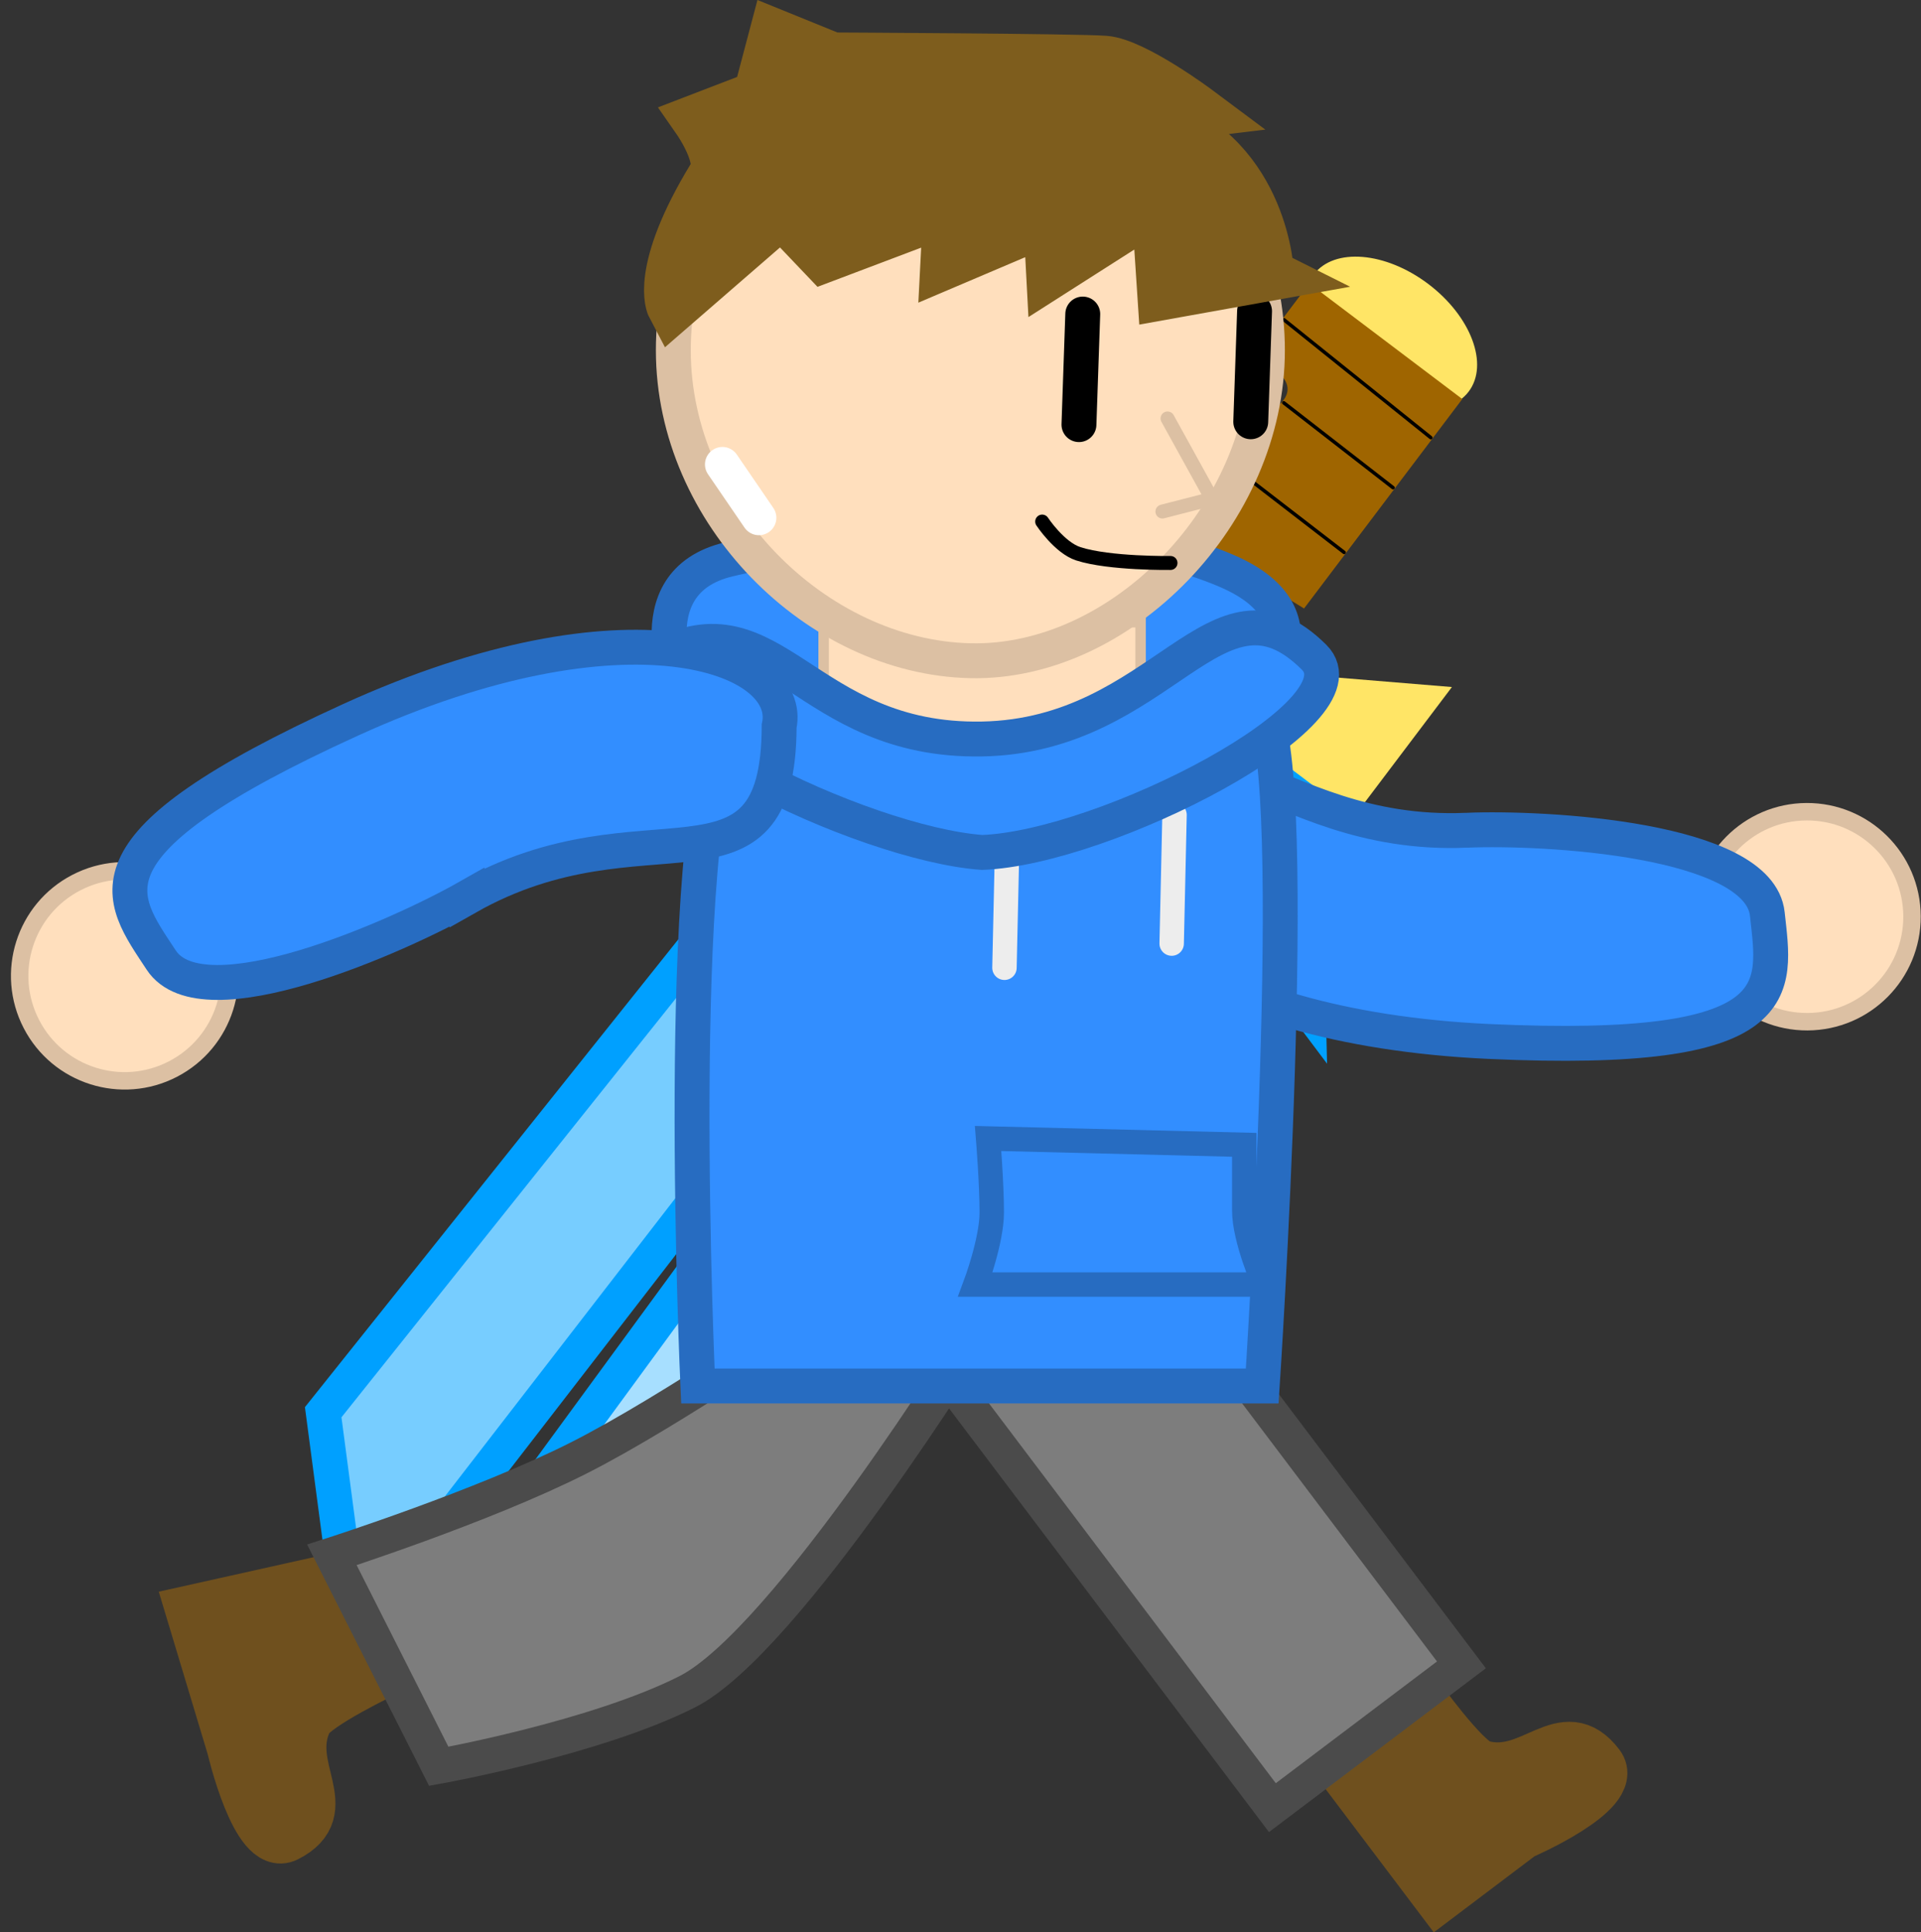<svg version="1.1" xmlns="http://www.w3.org/2000/svg" xmlns:xlink="http://www.w3.org/1999/xlink" width="275.316" height="276.91" viewBox="0,0,275.316,276.91"><rect x="0" y="0" width="275.316" height="276.91" fill="#333333" stroke="none"/><g transform="translate(-94.493,-110.667)"><g data-paper-data="{&quot;isPaintingLayer&quot;:true}" fill-rule="nonzero" stroke-linejoin="miter" stroke-miterlimit="10" stroke-dasharray="" stroke-dashoffset="0" style="mix-blend-mode: normal"><g data-paper-data="{&quot;origRot&quot;:0}"><path d="M281.154,220.529l0.844,34.826l-13.212,-17.58l-13.999,39.567l-1.603,-28.562l-69.217,96.866l-32.001,4.684l104.947,-143.305z" data-paper-data="{&quot;origPos&quot;:null}" fill="#a7dfff" stroke="#00a0ff" stroke-width="5" stroke-linecap="round"/><path d="M254.237,205.005l-109.055,141.103l-4.369,-33.067l74.276,-93.043l-27.914,6.26l34.238,-24.274l-20.521,-7.908l33.733,-8.701z" data-paper-data="{&quot;origPos&quot;:null,&quot;index&quot;:null}" fill="#77cdff" stroke="#00a0ff" stroke-width="5" stroke-linecap="round"/><path d="M282.779,149.999c2.933,-3.881 10.281,-3.271 16.414,1.362c6.132,4.634 8.726,11.536 5.794,15.417c-2.933,3.881 -10.281,3.271 -16.414,-1.362c-6.132,-4.634 -8.726,-11.536 -5.794,-15.417z" data-paper-data="{&quot;origPos&quot;:null}" fill="#ffe566" stroke="none" stroke-width="NaN" stroke-linecap="butt"/><g data-paper-data="{&quot;origPos&quot;:null}"><path d="M304.067,167.849l-22.682,30.019c-0.147,-0.095 -0.296,-0.19 -0.447,-0.283l-1.134,-0.691c0,0 -2.075,-1.415 -3.561,0.771c-1.486,2.185 0.81,3.742 0.81,3.742l1.134,0.691c0,0 0.001,0 0.001,0.001l-3.433,4.543l-21.926,-16.567l18.341,-24.274c1.182,0.921 2.368,1.834 3.562,2.737c0,0 2.108,1.593 3.701,-0.515c1.593,-2.108 -0.515,-3.701 -0.515,-3.701c-1.194,-0.902 -2.381,-1.816 -3.562,-2.737l7.784,-10.302z" data-paper-data="{&quot;origPos&quot;:null}" fill="#9f6500" stroke="none" stroke-width="NaN" stroke-linecap="butt"/><path d="M258.297,183.277l18.342,13.859" fill="none" stroke="#000000" stroke-width="0.5" stroke-linecap="round"/><path d="M265.784,173.368l21.345,16.459" fill="none" stroke="#000000" stroke-width="0.5" stroke-linecap="round"/><path d="M278.486,168.392l15.653,12.158" fill="none" stroke="#000000" stroke-width="0.5" stroke-linecap="round"/><path d="M278.528,156.502l21.027,16.881" fill="none" stroke="#000000" stroke-width="0.5" stroke-linecap="round"/></g><path d="M302.581,209.12l-14.018,18.553l-62.406,-47.153l14.018,-18.553l12.929,26.346l23.703,18.681z" data-paper-data="{&quot;origPos&quot;:null}" fill="#ffe566" stroke="none" stroke-width="0" stroke-linecap="butt"/></g><g data-paper-data="{&quot;index&quot;:null,&quot;origRot&quot;:0}"><path d="M368.521,241.963c0.039,8.31 -6.666,15.078 -14.976,15.117c-8.31,0.039 -15.078,-6.666 -15.117,-14.976c-0.039,-8.31 6.666,-15.078 14.976,-15.117c8.31,-0.039 15.078,6.666 15.117,14.976z" data-paper-data="{&quot;index&quot;:null}" fill="#ffdfbd" stroke="#dcc0a3" stroke-width="2.5" stroke-linecap="butt"/><path d="M304.689,229.643c11.164,-0.471 41.935,1.201 43.095,12.011c1.16,10.81 3.672,20.26 -39.846,18.258c-43.519,-2.003 -60.808,-20.856 -54.261,-28.819c12.298,-23.787 21.682,-0.21 51.012,-1.449z" data-paper-data="{&quot;origPos&quot;:null,&quot;origRot&quot;:0,&quot;index&quot;:null}" fill="#328eff" stroke="#276cc1" stroke-width="5" stroke-linecap="round"/></g><g data-paper-data="{&quot;origRot&quot;:0}" stroke-linecap="butt"><path d="M300.712,382.324l-14.818,-19.622l11.773,-8.891c0,0 6.619,9.226 9.074,9.946c7.365,2.158 11.83,-6.746 16.859,-0.087c2.827,3.744 -11.115,9.763 -11.115,9.763z" data-paper-data="{&quot;index&quot;:null}" fill="#6f501e" stroke="#6f501e" stroke-width="7.5"/><path d="M276.85,369.705l-47.259,-62.58l27.093,-20.46l47.259,62.58z" fill="#7d7d7d" stroke="#4b4b4b" stroke-width="5"/></g><g data-paper-data="{&quot;origRot&quot;:0}" stroke-linecap="butt"><path d="M122.001,341.541l21.177,-4.718l6.653,13.168c0,0 -10.257,4.871 -11.402,7.159c-3.435,6.863 4.532,12.842 -2.915,16.605c-4.187,2.116 -7.629,-12.675 -7.629,-12.675z" data-paper-data="{&quot;index&quot;:null}" fill="#6f501e" stroke="#6f501e" stroke-width="7.5"/><path d="M142.062,333.48c0,0 21.542,-6.897 35.32,-13.858c13.538,-6.84 34.672,-21.508 34.672,-21.508l22.431,3.603c0,0 -27.355,44.236 -41.513,51.389c-13.158,6.648 -35.599,10.675 -35.599,10.675z" fill="#7d7d7d" stroke="#4b4b4b" stroke-width="5"/></g><path d="M192.392,210.663c0,0 -7.533,-16.504 6.56,-19.844c14.093,-3.34 49.527,-7.712 71.336,1.654c15.558,6.681 4.1,18.19 4.1,18.19z" data-paper-data="{&quot;index&quot;:null}" fill="#328eff" stroke="#276cc1" stroke-width="5" stroke-linecap="butt"/><path d="M194.512,309.277c0,0 -3.684,-80.301 4.421,-94.466c7.478,-13.067 21.058,6.557 36.11,6.245c16.32,-0.338 31.63,-22.619 40.35,-8.82c5.807,9.19 0,97.041 0,97.041z" fill="#328eff" stroke="#276cc1" stroke-width="5" stroke-linecap="butt"/><path d="M262.416,245.884l0.41,-18.441" fill="none" stroke="#ededed" stroke-width="3.5" stroke-linecap="round"/><path d="M238.452,249.35l0.41,-18.441" fill="none" stroke="#ededed" stroke-width="3.5" stroke-linecap="round"/><path d="M212.535,217.999v-18.17h45.426v18.17z" fill="#ffdfbd" stroke="#dcc0a3" stroke-width="1.5" stroke-linecap="butt"/><path d="M234.283,294.743c0,0 2.348,-6.288 2.348,-10.313c0,-4.143 -0.522,-10.615 -0.522,-10.615l36.71,0.906c0,0 0,5.382 0,9.407c0,4.143 2.87,10.615 2.87,10.615z" fill="none" stroke="#276cc1" stroke-width="3.5" stroke-linecap="butt"/><path d="M282.826,204.85c7.954,7.912 -30.005,27.33 -47.578,27.973c-17.235,-1.242 -54.944,-19.293 -46.622,-27.973c16.914,-9.122 21.087,12.193 46.622,11.715c26.008,-0.487 33.553,-25.666 47.578,-11.715z" fill="#328eff" stroke="#276cc1" stroke-width="5" stroke-linecap="butt"/><path d="M190.994,160.864c0,-23.513 19.061,-42.573 42.573,-42.573c23.513,0 42.573,19.061 42.573,42.573c0,23.513 -20.973,44.964 -42.573,44.486c-22.073,-0.489 -42.573,-20.973 -42.573,-44.486z" fill="#ffdfbd" stroke="#dcc0a3" stroke-width="5" stroke-linecap="butt"/><path d="M261.823,170.632l6.361,11.517l-7.095,1.823" fill="#ffdfbd" stroke="#dcc0a3" stroke-width="2" stroke-linecap="round"/><path d="M249.127,171.516l0.546,-15.846" fill="none" stroke="#000000" stroke-width="5" stroke-linecap="round"/><path d="M273.749,171.106l0.546,-15.846" fill="none" stroke="#000000" stroke-width="5" stroke-linecap="round"/><path d="M276.215,150.061l-14.978,2.689l-0.85,-12.89l-15.096,9.627l-0.4,-7.513l-14.729,6.265l0.39,-7.619l-17.895,6.765l-6.129,-6.436l-15.625,13.555c0,0 -2.521,-4.768 5.84,-18.481c1.891,-2.392 -2.143,-8.183 -2.143,-8.183l8.672,-3.335l2.315,-8.761l8.19,3.326c0,0 35.137,0.163 39.038,0.47c4.204,0.331 13.256,7.088 13.256,7.088c0,0 -7.327,0.872 -5.509,1.533c15.102,5.49 15.652,21.899 15.652,21.899z" data-paper-data="{&quot;origRot&quot;:0}" fill="#7e5d1d" stroke="#7e5d1d" stroke-width="7.5" stroke-linecap="round"/><path d="M203.259,184.863l-5.231,-7.645" fill="none" stroke="#ffffff" stroke-width="5" stroke-linecap="round"/><g data-paper-data="{&quot;index&quot;:null,&quot;origRot&quot;:0}"><path d="M99.002,257.43c-3.825,-7.377 -0.946,-16.459 6.432,-20.284c7.377,-3.825 16.459,-0.946 20.284,6.432c3.825,7.377 0.946,16.459 -6.432,20.284c-7.377,3.825 -16.459,0.946 -20.284,-6.432z" data-paper-data="{&quot;index&quot;:null}" fill="#ffdfbd" stroke="#dcc0a3" stroke-width="2.5" stroke-linecap="butt"/><path d="M161.427,239.277c-9.72,5.512 -37.865,18.06 -43.829,8.969c-5.963,-9.09 -12.51,-16.354 27.131,-34.423c39.641,-18.069 63.627,-9.178 61.433,0.896c-0.093,26.778 -19.199,10.077 -44.735,24.559z" data-paper-data="{&quot;origPos&quot;:null,&quot;origRot&quot;:0,&quot;index&quot;:null}" fill="#328eff" stroke="#276cc1" stroke-width="5" stroke-linecap="round"/></g><path d="M262.249,191.341c0,0 -8.745,0.126 -13.204,-1.312c-2.72,-0.877 -5.189,-4.621 -5.189,-4.621" fill="none" stroke="#000000" stroke-width="2" stroke-linecap="round"/></g></g></svg>